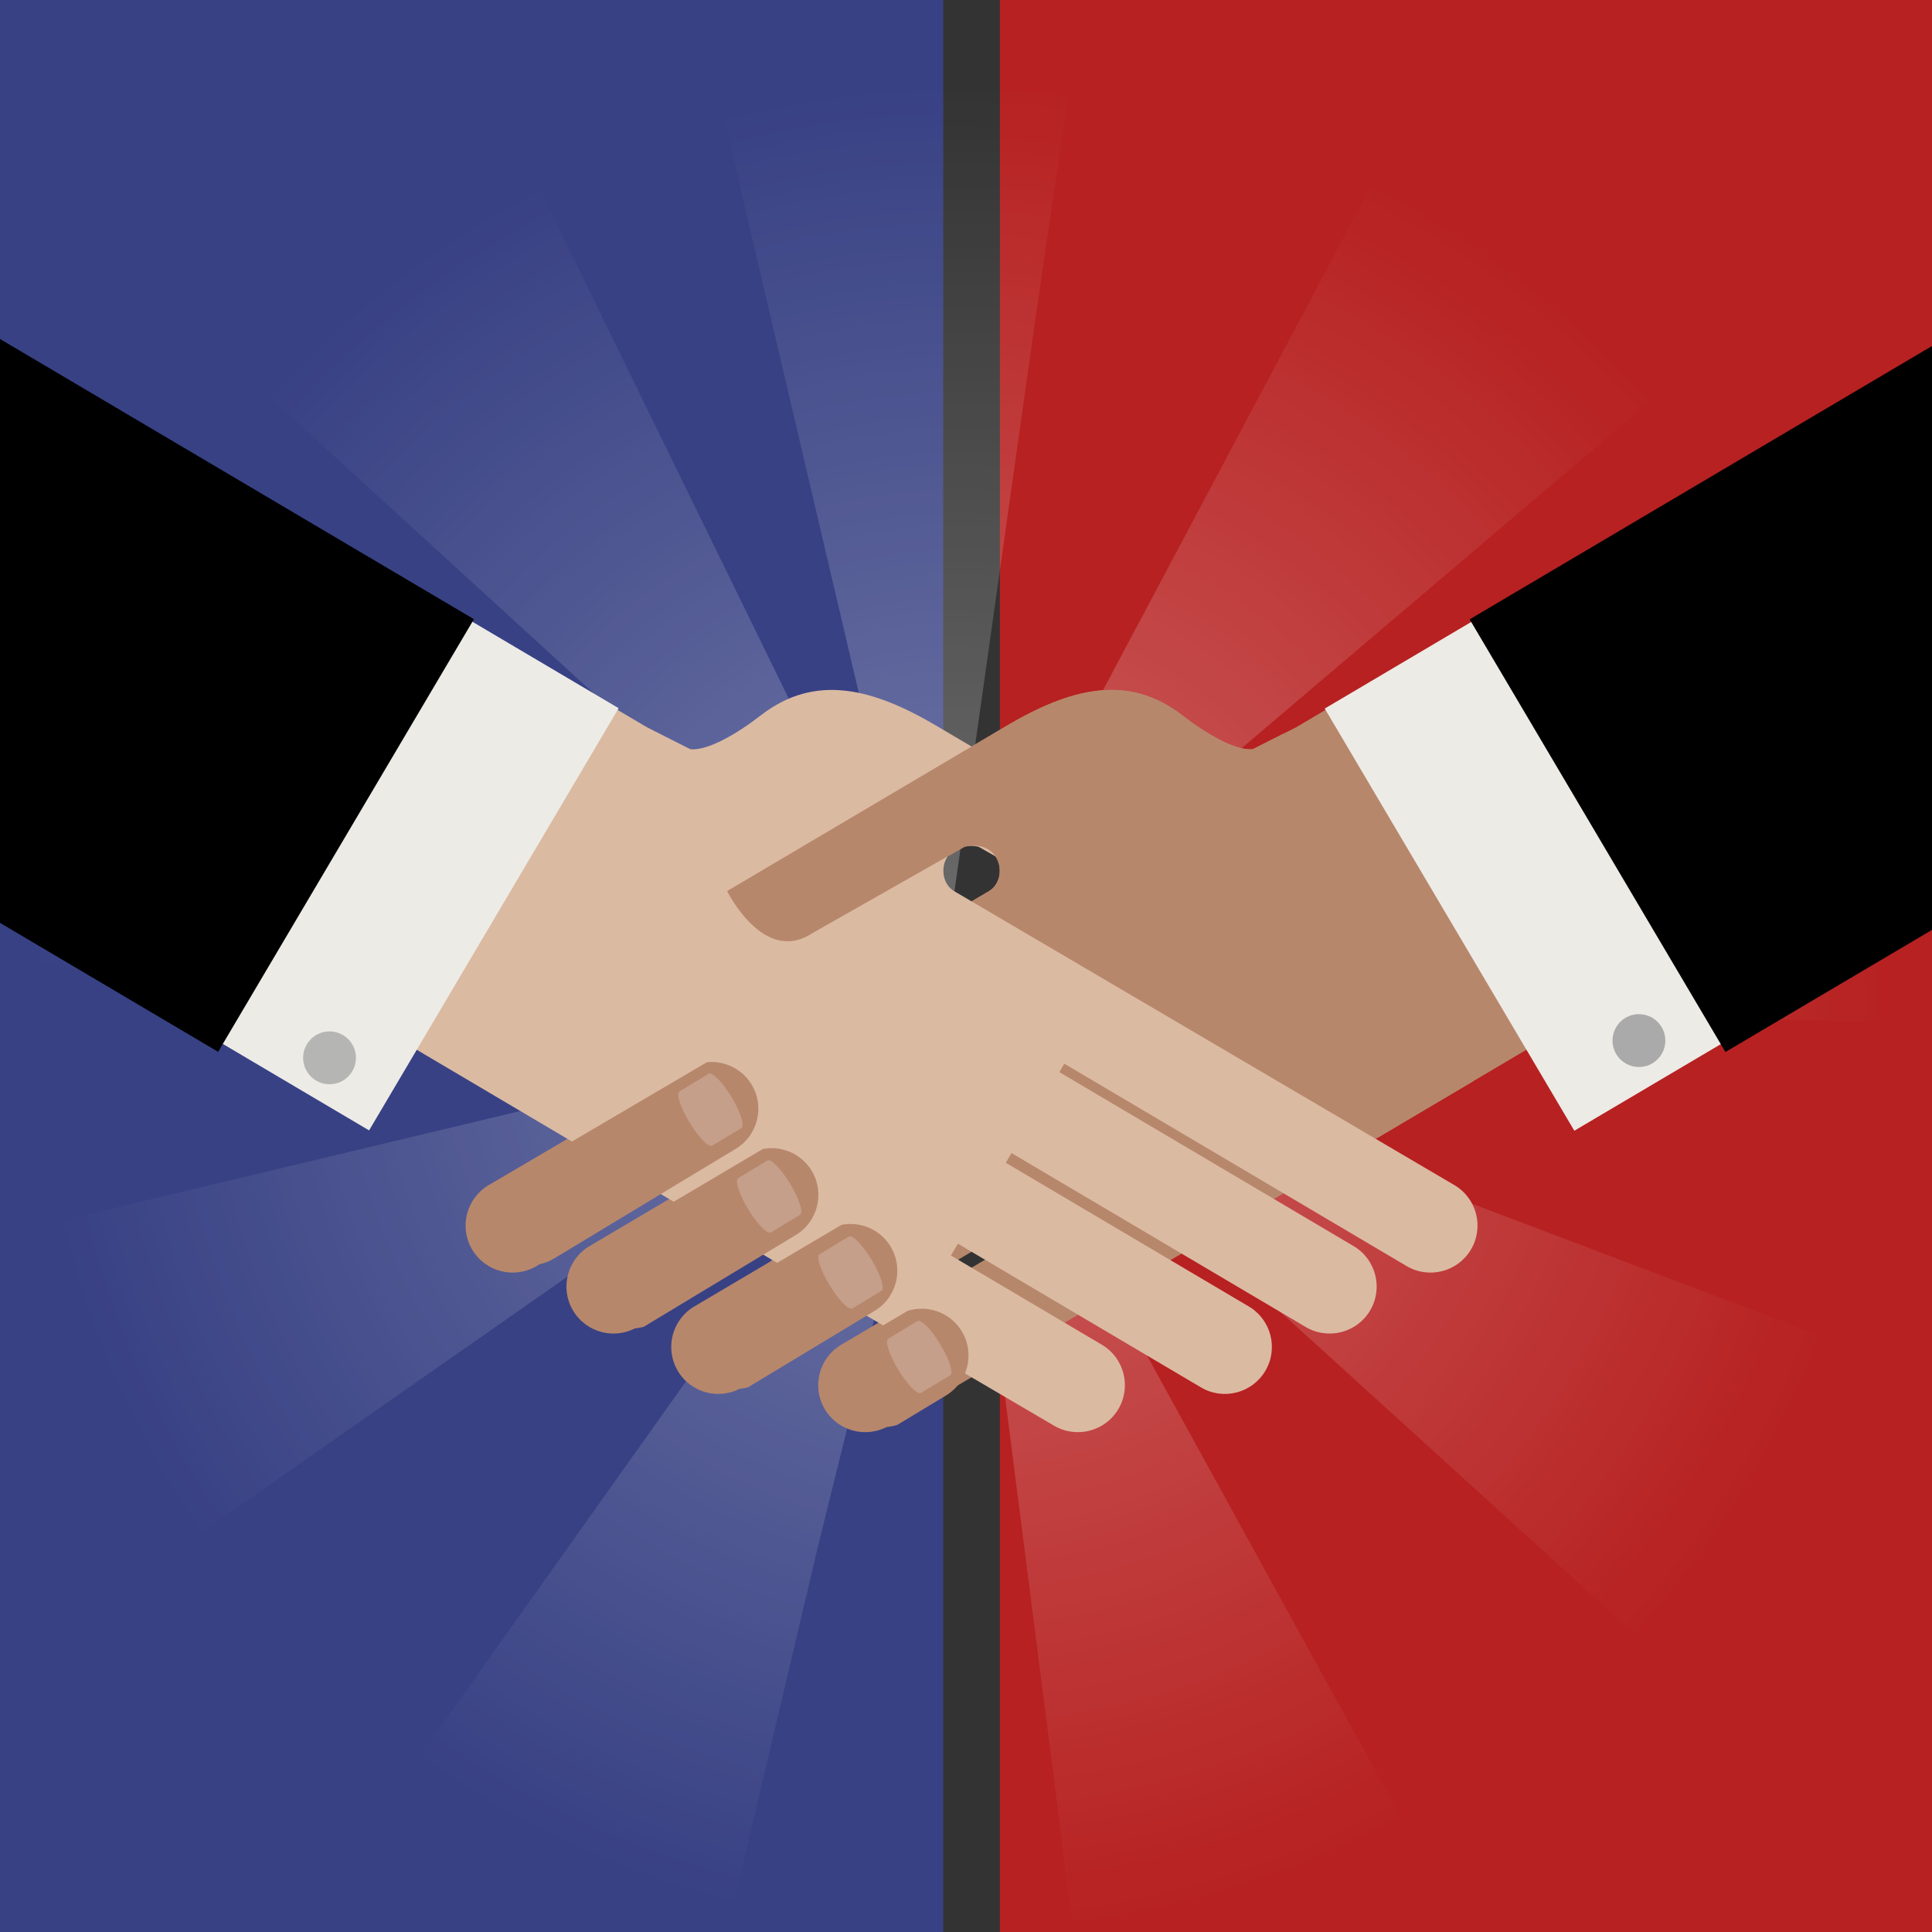 <?xml version="1.0" encoding="utf-8"?>
<!-- Generator: Adobe Illustrator 16.0.0, SVG Export Plug-In . SVG Version: 6.00 Build 0)  -->
<!DOCTYPE svg PUBLIC "-//W3C//DTD SVG 1.1//EN" "http://www.w3.org/Graphics/SVG/1.1/DTD/svg11.dtd">
<svg version="1.1" xmlns="http://www.w3.org/2000/svg" xmlns:xlink="http://www.w3.org/1999/xlink" x="0px" y="0px" width="768px"
	 height="768px" viewBox="0 0 768 768" enable-background="new 0 0 768 768" xml:space="preserve">
<rect x="0" y="0" width="768" height="768" fill="#333333" stroke="none"/>
<g id="background">
	<rect x="397.475" y="-32.889" fill="#B72121" width="422.89" height="817.459"/>
	<rect x="-47.944" y="-32.889" fill="#384184" width="422.891" height="817.459"/>
</g>
<g id="shine_burst">
	<radialGradient id="SVGID_1_" cx="380.896" cy="401.203" r="435.389" gradientUnits="userSpaceOnUse">
		<stop  offset="0" style="stop-color:#FFFFFF"/>
		<stop  offset="0.845" style="stop-color:#FFFFFF;stop-opacity:0"/>
	</radialGradient>
	<path opacity="0.3" fill="url(#SVGID_1_)" d="M813.057,405.454l1.759,0.025l-35.417-159.705L399.542,389.133
		c-1.396-2.71-3.214-5.166-5.371-7.279l314.644-267.29L576.992,17.698l-0.685,1.28l-1.531-1.119l-190.16,357.825
		c-2.501-0.974-5.173-1.601-7.96-1.826l34.447-243.607l24.016-164.293l-0.794,0.07l0.237-1.679L271.675-20.558l14.02,58.547
		L364.827,375.4c-1.002,0.358-1.978,0.769-2.925,1.232L180.434,5.442L54.018,109.268l299.418,273.707
		c-1.5,1.64-2.808,3.458-3.892,5.417L-21.331,219.269l-31.693,160.484l399.074,20.903c-0.023,0.476-0.036,0.953-0.036,1.434
		c0,2.11,0.238,4.164,0.675,6.143L-51.034,503.25l73.7,146.04l329.136-230.046c1.955,2.565,4.338,4.785,7.042,6.557l-64.862,93.359
		L122.239,760.799l3.014,1.222l-1.85,2.662l152.256,59.813l49.382-209.31l45.74-184.995c1.169,0.147,2.357,0.231,3.566,0.231
		c3.153,0,6.182-0.522,9.015-1.474l52.325,409.107l153.093-57.638L392.649,423.711c1.494-1.266,2.854-2.685,4.058-4.23
		l303.341,275.707l79.121-143.177L401.822,409.026c0.559-2.22,0.858-4.543,0.858-6.937c0-0.362-0.014-0.721-0.027-1.079
		l410.711,5.827L813.057,405.454z"/>
</g>
<g id="right_hand">
	<path fill="#B7876C" d="M383.429,336.599c14.524-3.293,17.746,12.888,9.626,17.689L194.261,471.105
		c-8.884,5.252-11.828,16.712-6.574,25.595c5.252,8.883,16.711,11.827,25.595,6.574l136.052-80.44l1.98,3.351L234.349,495.34
		c-8.883,5.252-11.827,16.712-6.575,25.596c5.254,8.883,16.713,11.826,25.595,6.574l116.966-69.156l2.282,3.861L276,519.341
		c-8.885,5.252-11.827,16.711-6.575,25.595c5.252,8.883,16.711,11.826,25.595,6.574l96.617-57.125l2.773,4.691l-59.983,35.465
		c-8.883,5.252-11.827,16.711-6.572,25.596c5.252,8.883,16.71,11.826,25.595,6.574l76.895-45.104l85.75-50.701l261.413-154.56
		l-79.868-135.085L515.229,289.11l-17.253,8.718c-6.93,0.693-18.793-6.319-27.859-13.379c-21.785-16.959-44.812-10.805-70.279,4.252
		c-25.468,15.057-110.797,65.508-110.797,65.508s14.329,29.134,33.396,17.018"/>
	
		<rect x="570.769" y="248.643" transform="matrix(0.861 -0.509 0.509 0.861 -91.384 358.101)" fill="#EDEBE6" width="76.3" height="194.916"/>
	
		<rect x="614.534" y="157.797" transform="matrix(0.861 -0.509 0.509 0.861 -25.222 423.131)" width="292.747" height="199.753"/>
</g>
<g id="left_hand">
	<g>
		<path fill="#DBBAA2" d="M388.992,336.599c-14.524-3.293-17.746,12.888-9.625,17.689L578.16,471.105
			c8.884,5.252,11.828,16.712,6.574,25.595c-5.252,8.883-16.711,11.827-25.595,6.574l-136.052-80.44l-1.98,3.351l116.965,69.155
			c8.883,5.252,11.827,16.712,6.575,25.596c-5.254,8.883-16.713,11.826-25.595,6.574l-116.966-69.156l-2.282,3.861l96.616,57.126
			c8.885,5.252,11.827,16.711,6.575,25.595c-5.252,8.883-16.711,11.826-25.595,6.574l-96.617-57.125l-2.774,4.691l59.984,35.465
			c8.883,5.252,11.827,16.711,6.572,25.596c-5.252,8.883-16.71,11.826-25.595,6.574l-76.895-45.104l-85.75-50.701L-5.086,316.346
			l79.869-135.085l182.409,107.85l17.253,8.718c6.93,0.693,18.792-6.319,27.859-13.379c21.785-16.959,44.812-10.805,70.28,4.252
			c25.467,15.057,110.796,65.508,110.796,65.508s-14.329,29.134-33.396,17.018"/>
		
			<rect x="125.351" y="248.643" transform="matrix(-0.861 -0.509 0.509 -0.861 128.09 727.237)" fill="#EDEBE6" width="76.301" height="194.916"/>
		
			<rect x="-134.86" y="157.797" transform="matrix(-0.861 -0.509 0.509 -0.861 -109.718 485.338)" width="292.747" height="199.753"/>
	</g>
	<g>
		<defs>
			<path id="SVGID_2_" d="M944.737,267.15L843.073,95.204L591.077,244.197l0.603,1.019l-58.201,34.411l0.365,0.617l-11.614,6.867
				l-17.253,8.718c-6.93,0.693-18.793-6.319-27.859-13.379c-21.785-16.959-44.812-10.805-70.279,4.252
				c-25.468,15.057-110.797,65.508-110.797,65.508s14.329,29.134,33.396,17.018l60.991-34.629
				c14.524-3.293,17.746,12.888,9.626,17.689L201.261,469.105c-8.884,5.252-11.828,16.712-6.574,25.595
				c5.252,8.883,16.711,11.827,25.595,6.574l136.052-80.44l1.98,3.351L241.349,493.34c-8.883,5.252-11.827,16.712-6.575,25.596
				c5.254,8.883,16.713,11.826,25.595,6.574l116.966-69.156l2.282,3.861L283,517.341c-8.885,5.252-11.827,16.711-6.575,25.595
				c5.252,8.883,16.711,11.826,25.595,6.574l96.617-57.125l2.773,4.691l-59.983,35.465c-8.883,5.252-11.827,16.711-6.572,25.596
				c5.252,8.883,16.71,11.826,25.595,6.574l76.895-45.104l85.75-50.701l90.619-53.578l18.969,32.082l58.199-34.412l1.86,3.146
				L944.737,267.15z"/>
		</defs>
		<clipPath id="SVGID_3_">
			<use xlink:href="#SVGID_2_"  overflow="visible"/>
		</clipPath>
		<path clip-path="url(#SVGID_3_)" fill="#B7876C" d="M298.782,431.134c5.31,8.795,2.483,20.229-6.312,25.539l-72.17,43.57
			c-8.795,5.31-20.229,2.484-25.539-6.311l0,0c-5.31-8.795-2.484-20.229,6.311-25.539l72.171-43.57
			C282.038,419.514,293.472,422.339,298.782,431.134L298.782,431.134z"/>
		<path opacity="0.2" clip-path="url(#SVGID_3_)" fill="#FFFFFF" d="M290.779,436.079c3.595,5.954,5.363,11.472,3.951,12.323
			l-11.586,6.995c-1.412,0.853-5.471-3.283-9.064-9.236l0,0c-3.594-5.953-5.363-11.471-3.951-12.323l11.586-6.994
			C283.126,425.991,287.185,430.126,290.779,436.079L290.779,436.079z"/>
		<path clip-path="url(#SVGID_3_)" fill="#B7876C" d="M322.653,465.399c5.31,8.795,2.483,20.229-6.312,25.539l-72.17,43.57
			c-8.795,5.31-20.229,2.484-25.539-6.311l0,0c-5.31-8.795-2.484-20.229,6.311-25.539l72.171-43.57
			C305.909,453.779,317.343,456.604,322.653,465.399L322.653,465.399z"/>
		<path opacity="0.2" clip-path="url(#SVGID_3_)" fill="#FFFFFF" d="M314.091,470.567c3.595,5.954,5.363,11.472,3.951,12.323
			l-11.586,6.995c-1.412,0.853-5.471-3.283-9.064-9.236l0,0c-3.594-5.953-5.363-11.471-3.951-12.323l11.586-6.994
			C306.439,460.479,310.498,464.614,314.091,470.567L314.091,470.567z"/>
		<path clip-path="url(#SVGID_3_)" fill="#B7876C" d="M354.031,495.525c5.309,8.795,2.482,20.229-6.312,25.539l-72.171,43.57
			c-8.795,5.31-20.229,2.484-25.539-6.311l0,0c-5.31-8.795-2.484-20.229,6.311-25.539l72.171-43.57
			C337.287,483.905,348.72,486.73,354.031,495.525L354.031,495.525z"/>
		<path opacity="0.2" clip-path="url(#SVGID_3_)" fill="#FFFFFF" d="M346.47,500.791c3.594,5.954,5.362,11.472,3.951,12.323
			l-11.587,6.995c-1.411,0.853-5.47-3.283-9.063-9.236l0,0c-3.595-5.953-5.364-11.471-3.952-12.323l11.586-6.994
			C338.817,490.703,342.876,494.838,346.47,500.791L346.47,500.791z"/>
		<path clip-path="url(#SVGID_3_)" fill="#B7876C" d="M382.325,529.211c5.31,8.795,2.484,20.229-6.31,25.539l-72.172,43.57
			c-8.795,5.31-20.229,2.484-25.538-6.311l0,0c-5.31-8.795-2.484-20.229,6.311-25.539l72.171-43.57
			C365.582,517.591,377.016,520.416,382.325,529.211L382.325,529.211z"/>
		<path opacity="0.2" clip-path="url(#SVGID_3_)" fill="#FFFFFF" d="M373.765,534.379c3.594,5.954,5.362,11.472,3.95,12.323
			l-11.586,6.995c-1.411,0.853-5.47-3.283-9.063-9.236l0,0c-3.595-5.953-5.364-11.471-3.952-12.323l11.586-6.994
			C366.112,524.291,370.171,528.426,373.765,534.379L373.765,534.379z"/>
	</g>
	<circle fill="#B5B5B4" cx="131" cy="420.5" r="10.5"/>
	<circle fill="#AAAAAA" cx="651.5" cy="413.644" r="10.5"/>
</g>
<g id="right_thumb">
	<path fill="#B7876C" d="M510.468,291.517l-12.491,6.312c-6.93,0.693-18.793-6.319-27.859-13.379
		c-21.785-16.959-44.812-10.805-70.279,4.252c-25.468,15.057-110.797,65.508-110.797,65.508s14.329,29.134,33.396,17.018
		l60.991-34.629c14.524-3.293,17.746,12.888,9.626,17.689l-6.603,3.88l161.024,94.183l37.959-22.443L510.468,291.517z"/>
</g>
</svg>

